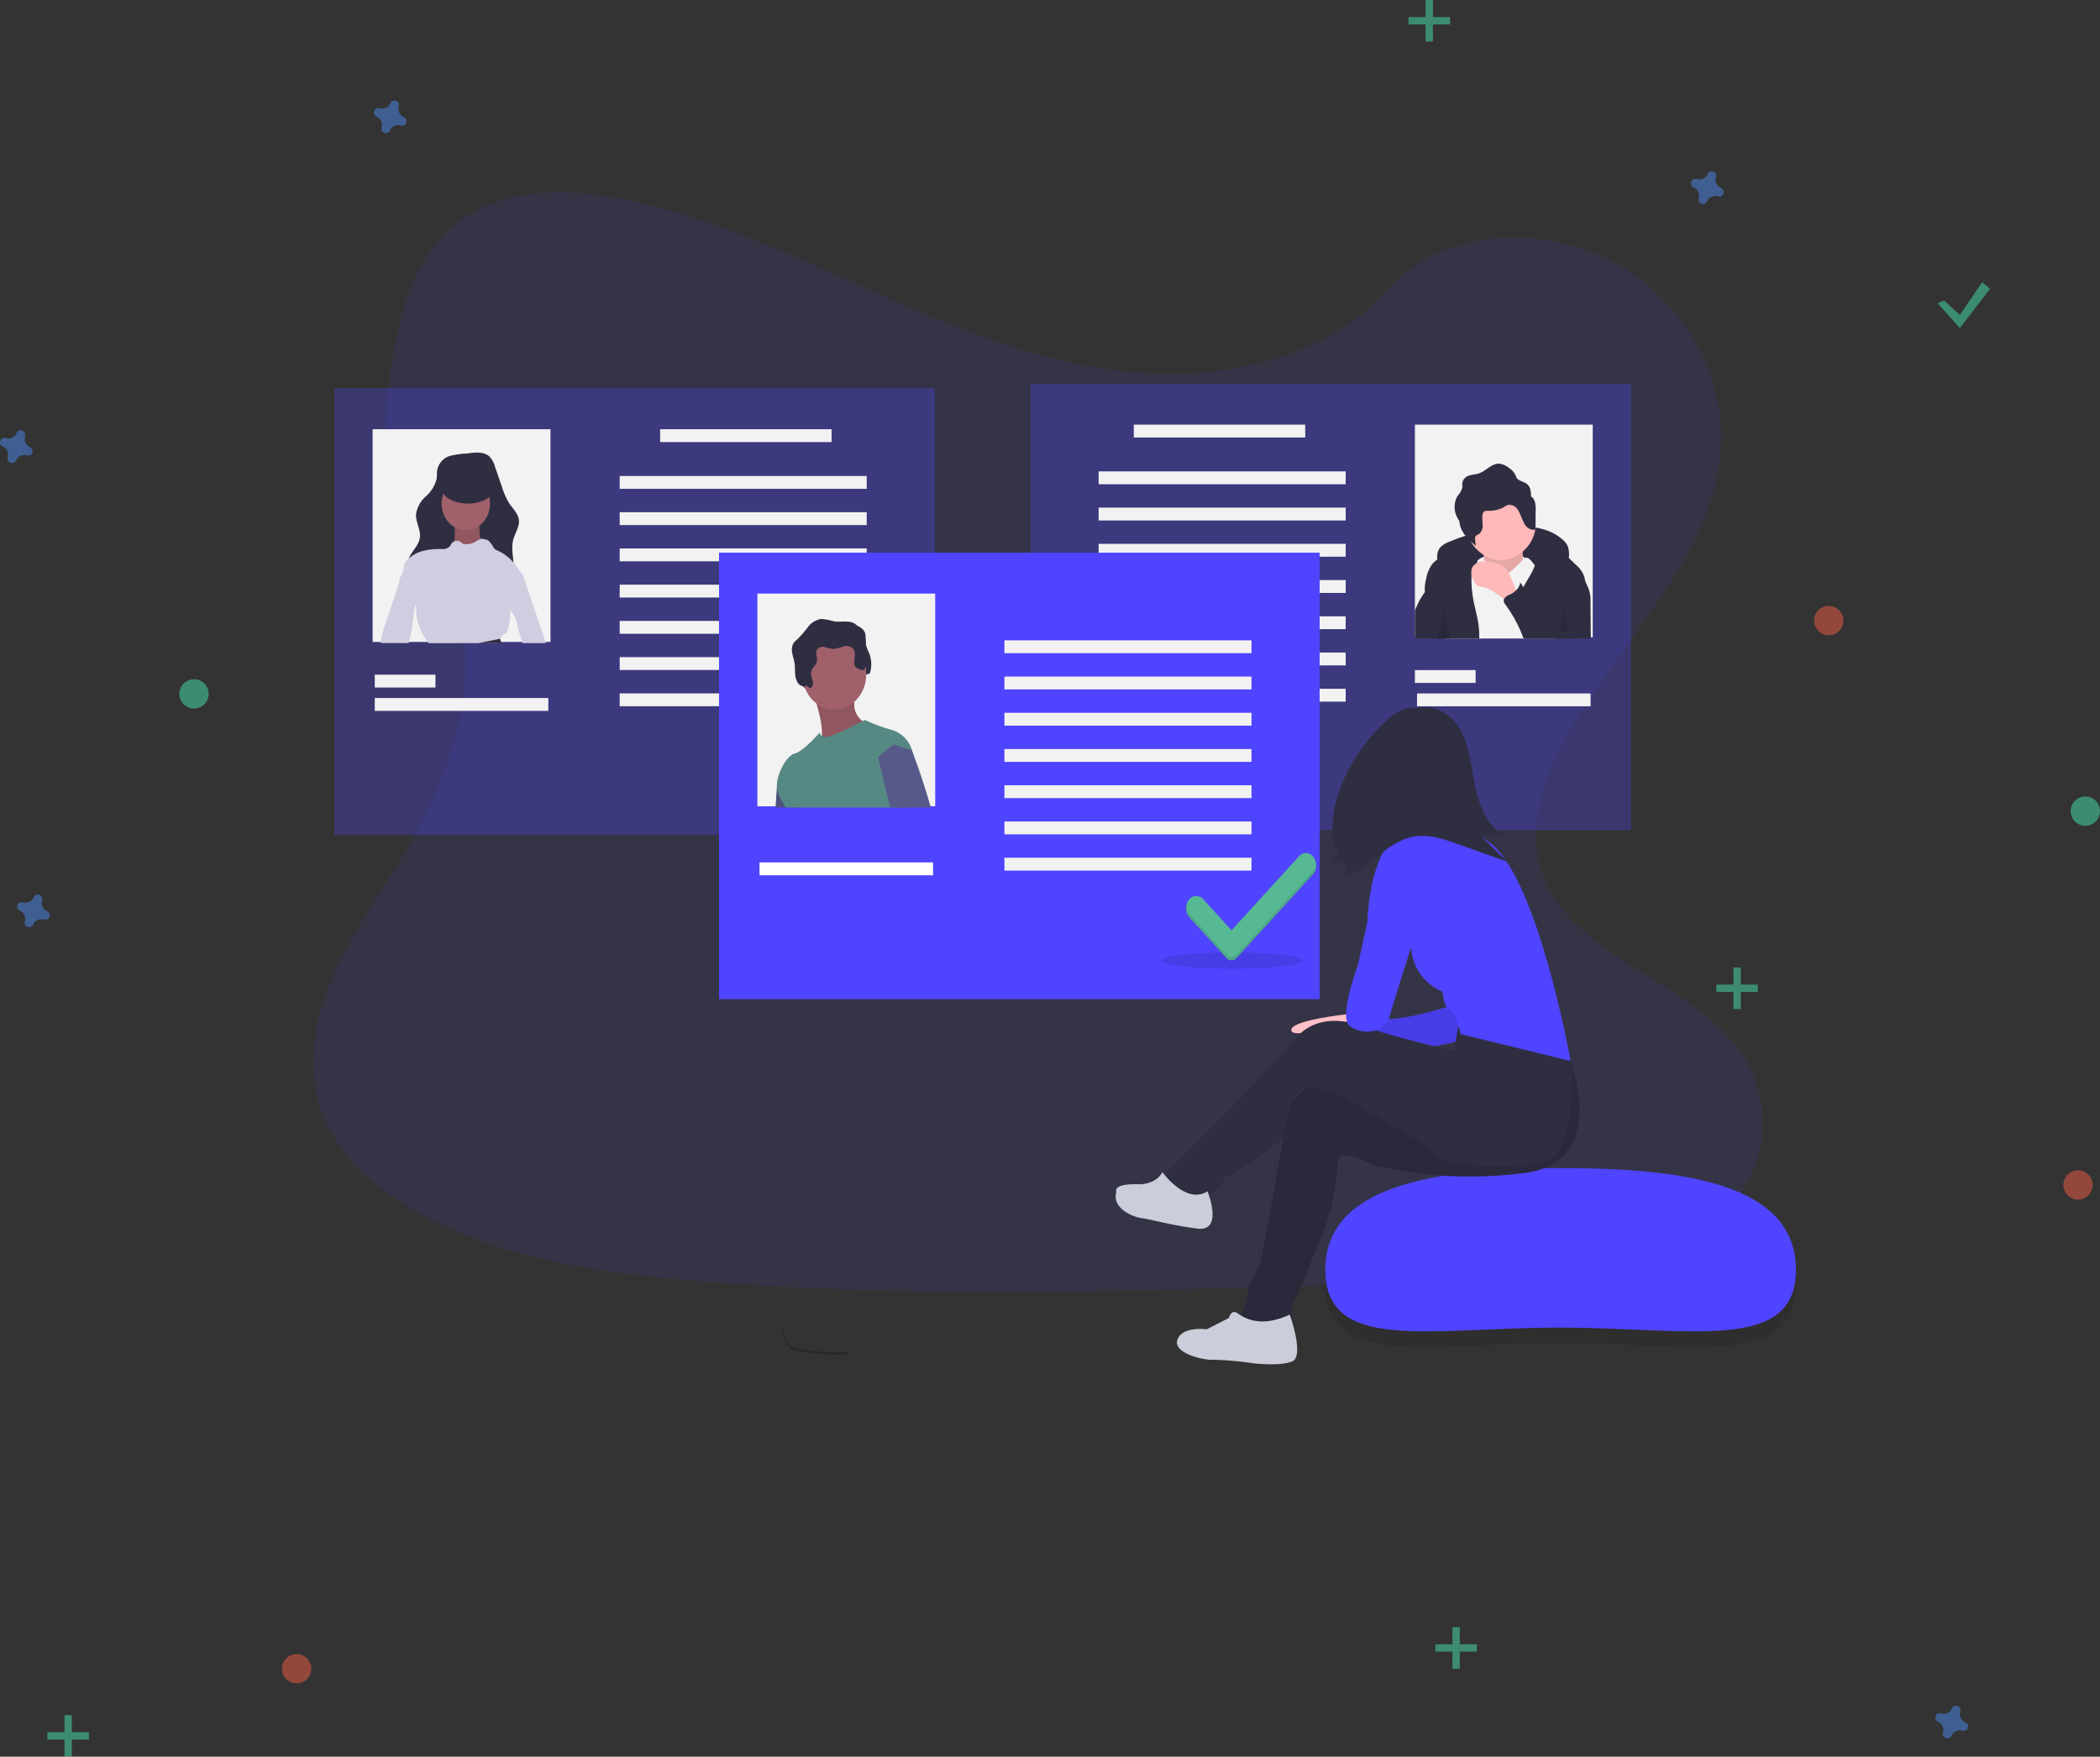 <svg xmlns="http://www.w3.org/2000/svg" width="341.706" height="285.883" viewBox="0 0 341.706 285.883">
  <rect x="0" y="0" width="341.706" height="285.883" fill="#333333" stroke="none"/>
  <g id="five" transform="translate(-16 -42.342)">
    <g id="Group_14" data-name="Group 14" transform="translate(15.996 42.342)">
      <path id="Path_146" data-name="Path 146" d="M328.19,109.966a1.461,1.461,0,0,1-.814-1.766.7.7,0,0,0,.032-.162h0a.733.733,0,0,0-1.316-.486h0a.7.7,0,0,0-.081.144,1.461,1.461,0,0,1-1.766.814.7.7,0,0,0-.162-.032h0a.733.733,0,0,0-.486,1.316h0a.7.7,0,0,0,.144.081,1.461,1.461,0,0,1,.814,1.766.7.7,0,0,0-.032.162h0a.733.733,0,0,0,1.316.486h0a.7.7,0,0,0,.081-.144,1.461,1.461,0,0,1,1.766-.814.7.7,0,0,0,.162.032h0a.733.733,0,0,0,.486-1.316h0A.7.7,0,0,0,328.19,109.966Z" transform="translate(-262.466 -90.898)" fill="#4d8af0" opacity="0.5"/>
      <path id="Path_147" data-name="Path 147" d="M182.19,434.966a1.461,1.461,0,0,1-.814-1.766.7.7,0,0,0,.032-.162h0a.733.733,0,0,0-1.316-.486h0a.7.7,0,0,0-.081.144,1.461,1.461,0,0,1-1.766.814.7.7,0,0,0-.162-.032h0a.733.733,0,0,0-.486,1.316h0a.7.7,0,0,0,.144.081,1.461,1.461,0,0,1,.814,1.766.7.7,0,0,0-.032.162h0a.733.733,0,0,0,1.316.486h0a.7.7,0,0,0,.081-.144,1.461,1.461,0,0,1,1.766-.814.7.7,0,0,0,.162.032h0a.733.733,0,0,0,.486-1.316h0A.705.705,0,0,0,182.19,434.966Z" transform="translate(-174.517 -286.674)" fill="#4d8af0" opacity="0.5"/>
      <circle id="Ellipse_36" data-name="Ellipse 36" cx="2.386" cy="2.386" r="2.386" transform="translate(295.19 98.608)" fill="#f55f44" opacity="0.5"/>
      <circle id="Ellipse_37" data-name="Ellipse 37" cx="2.386" cy="2.386" r="2.386" transform="translate(45.887 269.184)" fill="#f55f44" opacity="0.5"/>
      <circle id="Ellipse_38" data-name="Ellipse 38" cx="2.386" cy="2.386" r="2.386" transform="translate(335.746 190.456)" fill="#f55f44" opacity="0.5"/>
      <path id="Path_148" data-name="Path 148" d="M867.19,138.966a1.461,1.461,0,0,1-.814-1.766.7.7,0,0,0,.032-.162h0a.733.733,0,0,0-1.316-.486h0a.7.7,0,0,0-.081.144,1.461,1.461,0,0,1-1.766.814.7.7,0,0,0-.162-.032h0a.733.733,0,0,0-.486,1.316h0a.7.7,0,0,0,.144.081,1.461,1.461,0,0,1,.814,1.766.7.7,0,0,0-.032.162h0a.733.733,0,0,0,1.316.486h0a.7.7,0,0,0,.081-.144,1.461,1.461,0,0,1,1.766-.814.7.7,0,0,0,.162.032h0a.733.733,0,0,0,.486-1.316h0A.7.7,0,0,0,867.19,138.966Z" transform="translate(-587.153 -108.367)" fill="#4d8af0" opacity="0.5"/>
      <path id="Path_149" data-name="Path 149" d="M967.19,766.966a1.461,1.461,0,0,1-.814-1.766.7.7,0,0,0,.032-.162h0a.733.733,0,0,0-1.316-.486h0a.706.706,0,0,0-.081.144,1.461,1.461,0,0,1-1.766.814.7.7,0,0,0-.162-.032h0a.733.733,0,0,0-.485,1.316h0a.707.707,0,0,0,.144.081,1.461,1.461,0,0,1,.814,1.766.712.712,0,0,0-.032.162h0a.733.733,0,0,0,1.316.486h0a.7.7,0,0,0,.081-.144,1.461,1.461,0,0,1,1.766-.814.7.7,0,0,0,.162.032h0a.733.733,0,0,0,.485-1.316h0a.7.7,0,0,0-.144-.081Z" transform="translate(-647.392 -486.667)" fill="#4d8af0" opacity="0.5"/>
      <path id="Path_150" data-name="Path 150" d="M175.19,244.966a1.461,1.461,0,0,1-.814-1.766.7.7,0,0,0,.032-.162h0a.733.733,0,0,0-1.316-.486h0a.7.7,0,0,0-.081.144,1.461,1.461,0,0,1-1.766.814.7.7,0,0,0-.162-.032h0a.733.733,0,0,0-.486,1.316h0a.7.7,0,0,0,.144.081,1.461,1.461,0,0,1,.814,1.766.7.7,0,0,0-.032.162h0a.733.733,0,0,0,1.316.486h0a.7.7,0,0,0,.081-.144,1.461,1.461,0,0,1,1.766-.814.7.7,0,0,0,.162.032h0a.733.733,0,0,0,.486-1.316h0A.7.7,0,0,0,175.19,244.966Z" transform="translate(-170.3 -172.22)" fill="#4d8af0" opacity="0.5"/>
      <circle id="Ellipse_39" data-name="Ellipse 39" cx="2.386" cy="2.386" r="2.386" transform="translate(29.187 110.536)" fill="#47e6b1" opacity="0.5"/>
      <circle id="Ellipse_40" data-name="Ellipse 40" cx="2.386" cy="2.386" r="2.386" transform="translate(336.939 129.622)" fill="#47e6b1" opacity="0.5"/>
      <g id="Group_9" data-name="Group 9" transform="translate(229.186)" opacity="0.5">
        <rect id="Rectangle_58" data-name="Rectangle 58" width="1.193" height="6.759" transform="translate(2.783)" fill="#47e6b1"/>
        <rect id="Rectangle_59" data-name="Rectangle 59" width="1.193" height="6.759" transform="translate(6.759 2.783) rotate(90)" fill="#47e6b1"/>
      </g>
      <g id="Group_10" data-name="Group 10" transform="translate(233.56 264.81)" opacity="0.5">
        <rect id="Rectangle_60" data-name="Rectangle 60" width="1.193" height="6.759" transform="translate(2.783)" fill="#47e6b1"/>
        <rect id="Rectangle_61" data-name="Rectangle 61" width="1.193" height="6.759" transform="translate(6.759 2.783) rotate(90)" fill="#47e6b1"/>
      </g>
      <g id="Group_11" data-name="Group 11" transform="translate(7.716 279.124)" opacity="0.5">
        <rect id="Rectangle_62" data-name="Rectangle 62" width="1.193" height="6.759" transform="translate(2.783)" fill="#47e6b1"/>
        <rect id="Rectangle_63" data-name="Rectangle 63" width="1.193" height="6.759" transform="translate(6.759 2.783) rotate(90)" fill="#47e6b1"/>
      </g>
      <g id="Group_12" data-name="Group 12" transform="translate(279.285 157.454)" opacity="0.5">
        <rect id="Rectangle_64" data-name="Rectangle 64" width="1.193" height="6.759" transform="translate(2.783)" fill="#47e6b1"/>
        <rect id="Rectangle_65" data-name="Rectangle 65" width="1.193" height="6.759" transform="translate(6.759 2.783) rotate(90)" fill="#47e6b1"/>
      </g>
      <path id="Path_151" data-name="Path 151" d="M793.989,118.489l2.562,2.348,3.629-5.338,1.281,1.068-4.911,6.405-3.629-4.056Z" transform="translate(-477.643 -69.576)" fill="#47e6b1" opacity="0.5"/>
    </g>
    <g id="saw" transform="translate(2.23 11)">
      <path id="Path_470" data-name="Path 470" d="M314.51,78.131c-15.118-.6-29.517-6.129-43.265-12.183S243.877,53.186,229.119,50c-9.489-2.064-20.343-2.355-27.99,3.413-7.354,5.536-9.735,15.118-11.013,24.012-.963,6.69-1.53,13.731,1.095,19.993,1.831,4.344,5.08,8.006,7.327,12.17,7.817,14.491,2.291,32.362-6.18,46.515-3.974,6.637-8.583,12.968-11.651,20.037s-4.483,15.162-1.8,22.37c2.66,7.137,9,12.512,15.86,16.285,13.942,7.668,30.379,9.862,46.393,11.1,9.469.735,18.951,1.188,28.705,1.442,25.791.671,51.906-.207,77.97-1.075,13.162-.441,26.378-.887,39.323-3.193,7.19-1.282,14.612-3.317,19.829-8.226a20.582,20.582,0,0,0,3.832-24.6c-7.447-13.107-28.036-16.362-33.242-30.429-2.863-7.742.079-16.366,4.242-23.546,8.93-15.407,23.9-28.921,24.692-46.527.547-12.1-6.656-24.2-17.79-29.926-11.665-6-27.839-5.241-36.444,4.686C343.43,74.724,327.858,78.656,314.51,78.131Z" transform="translate(-112.718 14.012)" fill="#4f44ff" opacity="0.1"/>
      <g id="Group_55" data-name="Group 55" transform="translate(68.166 93.79)">
        <rect id="Rectangle_123" data-name="Rectangle 123" width="97.726" height="72.66" transform="translate(211.008 72.66) rotate(180)" fill="#4f44ff" opacity="0.3"/>
        <rect id="Rectangle_124" data-name="Rectangle 124" width="28.936" height="34.618" transform="translate(175.834 6.658)" fill="#f2f2f2"/>
        <rect id="Rectangle_125" data-name="Rectangle 125" width="27.897" height="2.092" transform="translate(157.987 8.75) rotate(180)" fill="#f2f2f2"/>
        <rect id="Rectangle_126" data-name="Rectangle 126" width="9.877" height="2.092" transform="translate(185.71 48.694) rotate(180)" fill="#f2f2f2"/>
        <rect id="Rectangle_127" data-name="Rectangle 127" width="28.243" height="2.092" transform="translate(204.424 52.498) rotate(180)" fill="#f2f2f2"/>
        <rect id="Rectangle_128" data-name="Rectangle 128" width="40.199" height="2.092" transform="translate(164.571 16.358) rotate(180)" fill="#f2f2f2"/>
        <rect id="Rectangle_129" data-name="Rectangle 129" width="40.199" height="2.092" transform="translate(164.571 22.255) rotate(180)" fill="#f2f2f2"/>
        <rect id="Rectangle_130" data-name="Rectangle 130" width="40.199" height="2.092" transform="translate(164.571 28.151) rotate(180)" fill="#f2f2f2"/>
        <rect id="Rectangle_131" data-name="Rectangle 131" width="40.199" height="2.092" transform="translate(164.571 34.048) rotate(180)" fill="#f2f2f2"/>
        <rect id="Rectangle_132" data-name="Rectangle 132" width="40.199" height="2.092" transform="translate(164.571 39.944) rotate(180)" fill="#f2f2f2"/>
        <rect id="Rectangle_133" data-name="Rectangle 133" width="40.199" height="2.092" transform="translate(164.571 45.841) rotate(180)" fill="#f2f2f2"/>
        <rect id="Rectangle_134" data-name="Rectangle 134" width="40.199" height="2.092" transform="translate(164.571 51.737) rotate(180)" fill="#f2f2f2"/>
        <path id="Path_487" data-name="Path 487" d="M841.791,220.468a4.956,4.956,0,0,1,1.4-.771,33.031,33.031,0,0,1,9.872-2.359c2.935-.229,6.117.043,8.41,2.068a3.11,3.11,0,0,1,.853,1.091,4.368,4.368,0,0,1,.108,2.224,2.714,2.714,0,0,1-.2.837,1.652,1.652,0,0,1-1.728.793c-.66-.077-1.279-.384-1.93-.526a7.884,7.884,0,0,0-1.219-.136l-4.082-.243a27.112,27.112,0,0,0-7.6.263,7.129,7.129,0,0,0-2.2.831c-.569.35-.951.853-1.479.206C841.079,223.609,840.566,221.519,841.791,220.468Z" transform="translate(-661.612 -194.043)" fill="#2f2e41"/>
        <path id="Path_488" data-name="Path 488" d="M867.742,234.466s5.49-2.7,7.572.416-1.136,1.87-1.136,1.87l-3.6,1.247-3.976-.831Z" transform="translate(-681.238 -206.06)" fill="#f2f2f2"/>
        <path id="Path_489" data-name="Path 489" d="M872.741,224.394s.757,3.948.189,4.988,3.218,2.494,3.218,2.494l3.6-1.663s-.947-6.442,0-7.689Z" transform="translate(-685.953 -197.962)" fill="#ffb9b9"/>
        <path id="Path_490" data-name="Path 490" d="M872.741,224.394s.757,3.948.189,4.988,3.218,2.494,3.218,2.494l3.6-1.663s-.947-6.442,0-7.689Z" transform="translate(-685.953 -197.962)" opacity="0.1"/>
        <path id="Path_491" data-name="Path 491" d="M872.649,196.041a5.981,5.981,0,0,1-5.679,6.234,5.065,5.065,0,0,1-1.009-.1,6.18,6.18,0,0,1-4.63-6.876,5.856,5.856,0,0,1,5.977-5.482A6.018,6.018,0,0,1,872.649,196.041Z" transform="translate(-677.152 -173.557)" fill="#ffb9b9"/>
        <path id="Path_492" data-name="Path 492" d="M865.039,250.412H846.927l.411-1.957,1.778-8.5,2.055-1.524,0,0,.965-.717.48-.356s.284.143.612.337c.1.059.192.12.289.185,0,0,0,0,0,0a3.413,3.413,0,0,1,.447.34c.026.027.048.049.071.074.36.4,1.412,2.5,3.152,1.421a2.64,2.64,0,0,0,.255-.175,12.864,12.864,0,0,0,1.294-1.128c.366-.367.6-.651.8-.846a1.273,1.273,0,0,1,.295-.24.52.52,0,0,1,.265-.07c.568,0,1.326,1.246,1.326,1.246l.023.072,0,.006,2.389,7.875Z" transform="translate(-666.113 -208.946)" fill="#f2f2f2"/>
        <path id="Path_493" data-name="Path 493" d="M835.711,246.575H841.2a16.065,16.065,0,0,0-.1-2.085c-.168-1.39-.58-2.729-.84-4.1a18.888,18.888,0,0,1-.331-3.66c0-.169.005-.34.019-.512a2.512,2.512,0,0,1,.3-1.111c.13-.219.308-.405.447-.614a1.431,1.431,0,0,0,.126-.219v0q.026-.057.047-.116a1.019,1.019,0,0,0,.052-.283,1.721,1.721,0,0,0-1.047-1.491,3.585,3.585,0,0,0-2.452-.108,11.107,11.107,0,0,0-2.3,1.035c-.248.133-.494.27-.731.422a3.686,3.686,0,0,0-.774.647,5.632,5.632,0,0,0-1.055,2.5,5.773,5.773,0,0,0-.2,2.13c0,.023.007.048.01.07.206,1.185,1.086,2.075,1.556,3.167a7.572,7.572,0,0,1,.291,4.124c-.01.07-.023.141-.035.211h1.53Z" transform="translate(-654.897 -205.109)" fill="#2f2e41"/>
        <path id="Path_494" data-name="Path 494" d="M908.521,234.743a51.087,51.087,0,0,0-1.5,7.61H899.2q-.307-.919-.612-1.839-.243-.695-.417-1.415a7.406,7.406,0,0,1-.175-1.7c0-.137.005-.276.016-.413a.006.006,0,0,0,0-.008,7.368,7.368,0,0,1,.452-2.106,8.2,8.2,0,0,1,.4-.888c.364-.723.8-1.4,1.2-2.111a10.072,10.072,0,0,0,.636-1.354.007.007,0,0,1,0-.006,5.27,5.27,0,0,0,.359-1.893c-.012-.839-1.3-2.3.1-2.161a9.186,9.186,0,0,1,5.068,2.783c.4.369.792.751,1.175,1.128a4.33,4.33,0,0,1,1.4,2.079,2.423,2.423,0,0,1,.05.415A6.19,6.19,0,0,1,908.521,234.743Z" transform="translate(-705.363 -200.888)" fill="#2f2e41"/>
        <path id="Path_495" data-name="Path 495" d="M871.432,242.321a4.737,4.737,0,0,0-.888-1.572,3.2,3.2,0,0,0-1.357-.755,6.81,6.81,0,0,0-1.991-.313,2.1,2.1,0,0,0-2.072,1.027,2.632,2.632,0,0,0,.212,2.014,1.972,1.972,0,0,0,.561.832,2.9,2.9,0,0,0,1.2.334,5.327,5.327,0,0,1,1.778.884l1.4.932,2.412,1.6c-.064-.042-.041-1.858-.115-2.155A22,22,0,0,0,871.432,242.321Z" transform="translate(-680.002 -210.759)" fill="#ffb9b9"/>
        <path id="Path_496" data-name="Path 496" d="M866.395,183.269a1.572,1.572,0,0,0-.625-.9,3.968,3.968,0,0,0-.132-1.182c-.344-1.116-1.159-1.052-1.927-1.546-.333-.214-.313-.4-.487-.755a2.7,2.7,0,0,0-.984-1.1,3.382,3.382,0,0,0-1.6-.744c-1.226-.092-2.166,1.174-3.338,1.581-.517.179-1.072.186-1.591.356a1.533,1.533,0,0,0-1.115,1.162c-.036.272.027.55-.009.822a3.556,3.556,0,0,1-.792,1.362,3.639,3.639,0,0,0-.055,3.438,4.921,4.921,0,0,0,.368.633,4.177,4.177,0,0,0,.389,1.445,6.918,6.918,0,0,0,2.308,2.53,6.529,6.529,0,0,1-.136-1.079.81.81,0,0,1,.042-.357c.1-.235.372-.3.578-.426a1.665,1.665,0,0,0,.606-1.394c.012-.539-.092-1.078-.04-1.614a.919.919,0,0,1,.275-.649.883.883,0,0,1,.518-.136,5.4,5.4,0,0,0,2.559-.511,3.677,3.677,0,0,1,.8-.442,1.652,1.652,0,0,1,1.7.934c.378.617.566,1.352.915,1.989a1.833,1.833,0,0,0,1.624,1.131.26.26,0,0,0,.2-.1.358.358,0,0,0,.037-.188l.038-2.827A4.673,4.673,0,0,0,866.395,183.269Z" transform="translate(-671.041 -164.034)" fill="#2f2e41"/>
        <path id="Path_497" data-name="Path 497" d="M829.953,256.168q.185,1.669.224,3.35h-4.765v-4.4c.024-.107.05-.211.081-.316a11.591,11.591,0,0,1,1.466-2.73l.08-.131a7.369,7.369,0,0,0,.593-1.174,6.9,6.9,0,0,1,.334-1.261c.565-.36,1.024,1.177,1.1,1.52.277,1.219.518,2.45.7,3.692Q829.874,255.444,829.953,256.168Z" transform="translate(-649.577 -218.051)" fill="#2f2e41"/>
        <path id="Path_498" data-name="Path 498" d="M902.022,256.078H891.083c-.094-.242-.185-.483-.282-.723a21.606,21.606,0,0,0-2.623-4.723,1.3,1.3,0,0,1-.324-.706.644.644,0,0,1,.071-.318,1.891,1.891,0,0,1,.963-.7,3.294,3.294,0,0,0,1-.692,2.379,2.379,0,0,0,.579-.938,2.231,2.231,0,0,0,.073-.323l.152.219c.123.179.248.356.374.533a15.37,15.37,0,0,0,4.221,4.409,6.778,6.778,0,0,0,1.379.645.332.332,0,0,0,.291,0,.4.4,0,0,0,.126-.255c.149-.685.2-1.39.31-2.085a12.664,12.664,0,0,1,1.142-3.61c.31-.633,1.319-2.948,1.958-1.489q.275.631.555,1.265c.116.268.234.534.352.8a5.4,5.4,0,0,1,.57,2.8Q902,253.134,902.022,256.078Z" transform="translate(-697.567 -214.612)" fill="#2f2e41"/>
        <path id="Path_499" data-name="Path 499" d="M842.238,275.027h.948l-.537-1.957-.775-2.821a10.1,10.1,0,0,1-.074,1.428,10.225,10.225,0,0,1-.755,2.823c-.074.173-.154.348-.218.527h1.412Z" transform="translate(-661.424 -233.561)" opacity="0.1"/>
        <path id="Path_500" data-name="Path 500" d="M927.451,265.38a2.218,2.218,0,0,0,.091,1.235,13.587,13.587,0,0,1,.413,3.61.14.14,0,0,1-.031.12.113.113,0,0,1-.109.037,1.41,1.41,0,0,1-1.234-.321Z" transform="translate(-727.331 -229.929)" opacity="0.1"/>
        <rect id="Rectangle_135" data-name="Rectangle 135" width="97.726" height="72.66" transform="translate(0 0.748)" fill="#4f44ff" opacity="0.3"/>
        <rect id="Rectangle_136" data-name="Rectangle 136" width="28.936" height="34.618" transform="translate(6.238 7.405)" fill="#f2f2f2"/>
        <rect id="Rectangle_137" data-name="Rectangle 137" width="27.897" height="2.092" transform="translate(53.021 7.405)" fill="#f2f2f2"/>
        <rect id="Rectangle_138" data-name="Rectangle 138" width="9.877" height="2.092" transform="translate(6.584 47.349)" fill="#f2f2f2"/>
        <rect id="Rectangle_139" data-name="Rectangle 139" width="28.243" height="2.092" transform="translate(6.584 51.153)" fill="#f2f2f2"/>
        <rect id="Rectangle_140" data-name="Rectangle 140" width="40.199" height="2.092" transform="translate(46.437 15.014)" fill="#f2f2f2"/>
        <rect id="Rectangle_141" data-name="Rectangle 141" width="40.199" height="2.092" transform="translate(46.437 20.91)" fill="#f2f2f2"/>
        <rect id="Rectangle_142" data-name="Rectangle 142" width="40.199" height="2.092" transform="translate(46.437 26.807)" fill="#f2f2f2"/>
        <rect id="Rectangle_143" data-name="Rectangle 143" width="40.199" height="2.092" transform="translate(46.437 32.703)" fill="#f2f2f2"/>
        <rect id="Rectangle_144" data-name="Rectangle 144" width="40.199" height="2.092" transform="translate(46.437 38.6)" fill="#f2f2f2"/>
        <rect id="Rectangle_145" data-name="Rectangle 145" width="40.199" height="2.092" transform="translate(46.437 44.496)" fill="#f2f2f2"/>
        <rect id="Rectangle_146" data-name="Rectangle 146" width="40.199" height="2.092" transform="translate(46.437 50.393)" fill="#f2f2f2"/>
        <path id="Path_501" data-name="Path 501" d="M192.171,256.714H188.41q-.434-1.281-.771-2.594a5.4,5.4,0,0,0-1.227-2.745,5.1,5.1,0,0,1-.529-.787,4.017,4.017,0,0,1-.333-2.243,6.335,6.335,0,0,1,.1-.635c.165-.812.44-1.592.671-2.383a.847.847,0,0,1,.672-.611,1.224,1.224,0,0,1,.735.093.888.888,0,0,1,.147.084,2.527,2.527,0,0,1,.8,1.335q1.177,3.469,2.353,6.939.229.673.457,1.35c.225.662.449,1.324.639,2C192.137,256.583,192.154,256.647,192.171,256.714Z" transform="translate(-157.784 -214.5)" fill="#d0cde1"/>
        <path id="Path_502" data-name="Path 502" d="M124,170.532a3.046,3.046,0,0,0-1.974,2.221c-.089.493-.034,1.005-.109,1.5a5.65,5.65,0,0,1-1.753,2.843,4.873,4.873,0,0,0-1.6,2.926c-.061,1.274.781,2.468.635,3.733-.169,1.47-1.584,2.423-1.934,3.855a4.005,4.005,0,0,0,.523,2.83,7.471,7.471,0,0,0,4.064,3.286,15.52,15.52,0,0,0,5.09.728c2.092.024,4.363-.173,5.935-1.689a5.409,5.409,0,0,0,1.578-3.4c.149-1.755-.518-3.569-.058-5.258.29-1.063,1.016-2.034.908-3.137-.106-1.079-.964-1.843-1.553-2.715a11.515,11.515,0,0,1-1.21-2.722l-1.119-3.241a3.843,3.843,0,0,0-.951-1.725c-.917-.783-2.392-.629-3.465-.468A14.839,14.839,0,0,0,124,170.532Z" transform="translate(-105.268 -158.761)" fill="#2f2e41"/>
        <path id="Path_503" data-name="Path 503" d="M149.49,212.132s.109,3.606-.219,3.966,1.314,2.764,1.314,2.764l2.956-.12,1.533-1.322-1.314-1.923s-.547-3.125-.109-3.846S149.49,212.132,149.49,212.132Z" transform="translate(-129.897 -189.68)" fill="#a0616a"/>
        <path id="Path_504" data-name="Path 504" d="M149.49,212.132s.109,3.606-.219,3.966,1.314,2.764,1.314,2.764l2.956-.12,1.533-1.322-1.314-1.923s-.547-3.125-.109-3.846S149.49,212.132,149.49,212.132Z" transform="translate(-129.897 -189.68)" opacity="0.1"/>
        <ellipse id="Ellipse_141" data-name="Ellipse 141" cx="3.941" cy="4.327" rx="3.941" ry="4.327" transform="translate(17.458 15.181)" fill="#a0616a"/>
        <path id="Path_505" data-name="Path 505" d="M123.673,242.128h3.2c.12-.238.232-.485.362-.709v0a1.877,1.877,0,0,1,.582-.67,2.262,2.262,0,0,0,.431-.283,1.263,1.263,0,0,0,.263-.54,9.117,9.117,0,0,0,.36-2.332c.005-.266,0-.536.014-.8a3.689,3.689,0,0,1,.073-.618,5.12,5.12,0,0,1,.473-1.175q.65-1.3,1.3-2.6a1.98,1.98,0,0,0,.088-.761,2.006,2.006,0,0,0-.281-.976c-.061-.12-.126-.24-.2-.356a7.843,7.843,0,0,0-.929-1.3,7.521,7.521,0,0,0-2.644-1.965,1.481,1.481,0,0,1-.355-.19,1.593,1.593,0,0,1-.326-.428c-.347-.573-.769-1.217-1.395-1.181a.789.789,0,0,0-.662-.049.851.851,0,0,0-.1.034,5.982,5.982,0,0,0-.695.4,2.979,2.979,0,0,1-1.871.373.589.589,0,0,1-.218-.061,1.144,1.144,0,0,1-.2-.179,1.074,1.074,0,0,0-1.149-.2,1.05,1.05,0,0,0-.457.354c-.114.158-.194.348-.321.5a1.667,1.667,0,0,1-1.346.4,11.37,11.37,0,0,0-2.958.3,5.431,5.431,0,0,0-2.329,1.236l0,0c-.094.088-.18.177-.267.272a2.184,2.184,0,0,0-.461.723c-.132.373-.114.793-.234,1.172-.132.424-.425.77-.542,1.2a5.2,5.2,0,0,1-.227.974l.019.017c.631.609,1.17,1.408,1.8,2.01a3.893,3.893,0,0,1,.915,1.122,1.96,1.96,0,0,1,.113.3,5.123,5.123,0,0,1,.094,1.107,9.386,9.386,0,0,0,1.941,4.807c.019.029.038.057.059.084Z" transform="translate(-100.253 -199.914)" fill="#d0cde1"/>
        <path id="Path_506" data-name="Path 506" d="M104.02,255.73q-.224,1.7-.451,3.4a16.138,16.138,0,0,1-.308,1.8c-.09.367-.206.727-.288,1.094H98.461a5.2,5.2,0,0,1,.043-.614,10.926,10.926,0,0,1,.563-2.132q.788-2.334,1.573-4.672c.224-.664.416-1.358.662-2.016.043-.122.09-.243.14-.361.262-.632.988-.373,1.525-.278a1.351,1.351,0,0,1,.426.133,1.151,1.151,0,0,1,.4.415,4.478,4.478,0,0,1,.267,2.91Z" transform="translate(-90.881 -219.818)" fill="#d0cde1"/>
        <path id="Path_507" data-name="Path 507" d="M170.451,289.2c.007.027.081.31.2.709h-3.762c1.864-.352,3.557-.711,3.557-.711Z" transform="translate(-143.475 -247.696)" fill="#2f2e41"/>
        <ellipse id="Ellipse_142" data-name="Ellipse 142" cx="4.27" cy="2.524" rx="4.27" ry="2.524" transform="translate(17.458 14.46)" fill="#2f2e41"/>
        <rect id="Rectangle_147" data-name="Rectangle 147" width="97.726" height="72.66" transform="translate(62.605 27.497)" fill="#4f44ff"/>
        <ellipse id="Ellipse_143" data-name="Ellipse 143" cx="11.436" cy="1.331" rx="11.436" ry="1.331" transform="translate(134.686 92.548)" opacity="0.1"/>
        <rect id="Rectangle_148" data-name="Rectangle 148" width="28.936" height="34.618" transform="translate(68.843 34.154)" fill="#f2f2f2"/>
        <path id="Path_508" data-name="Path 508" d="M394.1,289.95a.411.411,0,0,0,.5-.226c.4-.692-.337-1.585-.177-2.386.128-.642.792-1.022.928-1.662.132-.622-.275-1.322,0-1.885a1.091,1.091,0,0,1,1.2-.479,13.494,13.494,0,0,0,1.332.325,6.03,6.03,0,0,0,1.776-.4,1.494,1.494,0,0,1,1.663.457c.447.7-.006,1.676.149,2.514.124.666.631,1.217.642,1.9,0,.241-.574.047-.544.286s-.243.029-.024,0a.465.465,0,0,0,.329-.429c.026-.2.367-.265.363-.467-.009-.471.767-.154.895-.6a4.979,4.979,0,0,0-.17-3.184,6.727,6.727,0,0,1-.5-1.295,16.056,16.056,0,0,0-.123-1.9,2.106,2.106,0,0,0-1.871-1.311c-.779-.084-1.57.066-2.344-.058a9.391,9.391,0,0,0-2.065-.393,3.365,3.365,0,0,0-2.152,1.318,19.2,19.2,0,0,1-1.736,2,3.515,3.515,0,0,0-.557.526,2.219,2.219,0,0,0-.277,1.665c.094.573.3,1.12.383,1.7.081.54.056,1.092.091,1.638a3.081,3.081,0,0,0,.438,1.546,1.3,1.3,0,0,0,1.034.593c.14,0,.258-.135.4-.1C393.87,289.687,393.947,289.871,394.1,289.95Z" transform="translate(-315.944 -239.902)" fill="#2f2e41"/>
        <path id="Path_509" data-name="Path 509" d="M375.913,380.563c.126-1.9.222-3.327.222-3.327l.818-2.366,2.625,5.693Z" transform="translate(-304.116 -311.601)" fill="#575a89"/>
        <path id="Path_510" data-name="Path 510" d="M375.913,380.563c.126-1.9.222-3.327.222-3.327l.818-2.366,2.625,5.693Z" transform="translate(-304.116 -311.601)" opacity="0.1"/>
        <path id="Path_511" data-name="Path 511" d="M402.2,318.71s2.448,6.84,1.038,8.142,7.862-2.2,7.862-2.2l-.223-.9s-3.041-1.3-1.558-5.048S402.2,318.71,402.2,318.71Z" transform="translate(-324.316 -268.468)" fill="#a0616a"/>
        <path id="Path_512" data-name="Path 512" d="M402.2,318.71s2.448,6.84,1.038,8.142,7.862-2.2,7.862-2.2l-.223-.9s-3.041-1.3-1.558-5.048S402.2,318.71,402.2,318.71Z" transform="translate(-324.316 -268.468)" opacity="0.1"/>
        <ellipse id="Ellipse_144" data-name="Ellipse 144" cx="5.192" cy="5.7" rx="5.192" ry="5.7" transform="translate(76.175 41.611)" fill="#a0616a"/>
        <path id="Path_513" data-name="Path 513" d="M398.812,346.106l-.057,1.244c-.074,1.611-.208,4.63-.341,8.112H378.286a11.3,11.3,0,0,1-1.28-2.516,2.946,2.946,0,0,1-.151-.81c-.111-2.159,1.651-5.172,2.9-5.459,1.409-.327,4.079-3.42,4.079-3.42a.7.7,0,0,0,.34.563v0a1.279,1.279,0,0,0,.7.167c.87,0,4.7-1.938,5.924-2.572.241-.124.381-.2.381-.2a27.079,27.079,0,0,0,4.377,1.63,4.845,4.845,0,0,1,3.263,3.256Z" transform="translate(-304.836 -286.5)" fill="#578984"/>
        <path id="Path_514" data-name="Path 514" d="M390.258,287.707a.411.411,0,0,0,.5-.226c.4-.692-.337-1.585-.177-2.386.128-.642.792-1.023.928-1.662.132-.622-.275-1.322,0-1.885a1.091,1.091,0,0,1,1.2-.479,13.478,13.478,0,0,0,1.332.325,6.029,6.029,0,0,0,1.776-.4,1.494,1.494,0,0,1,1.663.457c.448.7-.006,1.676.149,2.514.124.666,1.533,1.133,1.661.683a4.979,4.979,0,0,0-.17-3.184,6.732,6.732,0,0,1-.5-1.295,16.03,16.03,0,0,0-.123-1.9,2.106,2.106,0,0,0-1.871-1.311c-.779-.084-1.57.066-2.344-.058a9.394,9.394,0,0,0-2.065-.393,3.365,3.365,0,0,0-2.152,1.318,19.2,19.2,0,0,1-1.736,2,3.517,3.517,0,0,0-.557.526,2.219,2.219,0,0,0-.277,1.665c.094.573.3,1.12.383,1.7.081.54.056,1.092.091,1.638a3.081,3.081,0,0,0,.438,1.546,1.3,1.3,0,0,0,1.034.593c.14,0,.258-.135.4-.1C390.024,287.444,390.1,287.628,390.258,287.707Z" transform="translate(-312.988 -238.229)" fill="#2f2e41"/>
        <path id="Path_515" data-name="Path 515" d="M460.641,369.808h-5.874c-.447-3.6-.816-7.361-.816-7.361l1.187-.571,2.412-1.425s.177.46.461,1.244C458.617,363.371,459.717,366.525,460.641,369.808Z" transform="translate(-364.092 -300.846)" opacity="0.1"/>
        <path id="Path_516" data-name="Path 516" d="M456.6,367.178h-6.629c-.982-3.937-1.951-8.217-1.951-8.217l2.523-2.035,2.966.9S455.247,362.358,456.6,367.178Z" transform="translate(-359.535 -298.216)" fill="#575a89"/>
        <rect id="Rectangle_149" data-name="Rectangle 149" width="27.897" height="2.092" transform="translate(115.626 34.154)" fill="#4f44ff"/>
        <rect id="Rectangle_150" data-name="Rectangle 150" width="9.877" height="2.092" transform="translate(69.189 74.098)" fill="#4f44ff"/>
        <path id="Path_540" data-name="Path 540" d="M0,0H28.243V2.092H0Z" transform="translate(69.189 77.902)" fill="#fff"/>
        <rect id="Rectangle_152" data-name="Rectangle 152" width="40.199" height="2.092" transform="translate(109.042 41.762)" fill="#f2f2f2"/>
        <rect id="Rectangle_153" data-name="Rectangle 153" width="40.199" height="2.092" transform="translate(109.042 47.659)" fill="#f2f2f2"/>
        <rect id="Rectangle_154" data-name="Rectangle 154" width="40.199" height="2.092" transform="translate(109.042 53.555)" fill="#f2f2f2"/>
        <rect id="Rectangle_155" data-name="Rectangle 155" width="40.199" height="2.092" transform="translate(109.042 59.452)" fill="#f2f2f2"/>
        <rect id="Rectangle_156" data-name="Rectangle 156" width="40.199" height="2.092" transform="translate(109.042 65.348)" fill="#f2f2f2"/>
        <rect id="Rectangle_157" data-name="Rectangle 157" width="40.199" height="2.092" transform="translate(109.042 71.245)" fill="#f2f2f2"/>
        <rect id="Rectangle_158" data-name="Rectangle 158" width="40.199" height="2.092" transform="translate(109.042 77.141)" fill="#f2f2f2"/>
        <path id="Path_517" data-name="Path 517" d="M682.914,428.865l-10.989,12.063-4.619-5.07a1.482,1.482,0,0,0-2.233,0l-.166-.272a2.246,2.246,0,0,0,.166,2.724l5.993,6.578a1.13,1.13,0,0,0,1.7,0l12.376-13.572a2.068,2.068,0,0,0,.224-2.594h0A1.746,1.746,0,0,0,682.914,428.865Z" transform="translate(-525.925 -351.441)" fill="#57b894"/>
        <path id="Path_518" data-name="Path 518" d="M682.914,428.865l-10.989,12.063-4.619-5.07a1.482,1.482,0,0,0-2.233,0l-.166-.272a2.246,2.246,0,0,0,.166,2.724l5.993,6.578a1.13,1.13,0,0,0,1.7,0l12.376-13.572a2.068,2.068,0,0,0,.224-2.594h0A1.746,1.746,0,0,0,682.914,428.865Z" transform="translate(-525.925 -351.441)" opacity="0.1"/>
        <path id="Path_519" data-name="Path 519" d="M683.217,426.986l-10.989,12.063-4.619-5.07a1.482,1.482,0,0,0-2.233,0h0a1.855,1.855,0,0,0,0,2.451l5.993,6.578a1.13,1.13,0,0,0,1.7,0l12.376-13.572a1.855,1.855,0,0,0,0-2.451h0a1.481,1.481,0,0,0-2.232,0Z" transform="translate(-526.227 -350.097)" fill="#57b894"/>
        <path id="Path_520" data-name="Path 520" d="M839.011,654.854c0,13.6-17.271,9.394-38.417,9.394s-38.16,4.207-38.16-9.394,17.268-16.56,38.414-16.56S839.011,641.253,839.011,654.854Z" transform="translate(-601.176 -508.096)" opacity="0.1"/>
        <path id="Path_521" data-name="Path 521" d="M839.011,644.854c0,13.6-17.271,9.394-38.417,9.394s-38.16,4.207-38.16-9.394,17.268-16.56,38.414-16.56S839.011,631.253,839.011,644.854Z" transform="translate(-601.176 -500.637)" fill="#4f44ff"/>
        <path id="Path_522" data-name="Path 522" d="M748.412,525.762l-.782,1s-9.515.981-9.129,2.676,11.456-2.261,11.456-2.261Z" transform="translate(-582.774 -424.155)" fill="#ffc1c7"/>
        <path id="Path_523" data-name="Path 523" d="M803.741,522.425s-10.169,3.956-15.7,2.261l2.575,5.652s13.13-.424,15.447-2.967S803.741,522.425,803.741,522.425Z" transform="translate(-620.853 -421.666)" fill="#4f44ff"/>
        <path id="Path_524" data-name="Path 524" d="M803.741,522.425s-10.169,3.956-15.7,2.261l2.575,5.652s13.13-.424,15.447-2.967S803.741,522.425,803.741,522.425Z" transform="translate(-620.853 -421.666)" opacity="0.1"/>
        <ellipse id="Ellipse_145" data-name="Ellipse 145" cx="6.822" cy="7.489" rx="6.822" ry="7.489" transform="translate(169.179 55.471)" fill="#ffc1c7"/>
        <path id="Path_525" data-name="Path 525" d="M816.263,391.278a5.861,5.861,0,0,0,.884,1.345,11.313,11.313,0,0,0,3.289,2.7,102.788,102.788,0,0,1-11.717,1.913,7.023,7.023,0,0,0-.866-4.784,26.407,26.407,0,0,1-2.131-4.414l4.611.136c.837.025,1.676.052,2.513.007a9.665,9.665,0,0,1,2.25-.293C816.329,388.209,815.724,390.077,816.263,391.278Z" transform="translate(-634.444 -321.287)" fill="#ffc1c7"/>
        <path id="Path_526" data-name="Path 526" d="M752.328,533.443l3.862,5.087s6.436,16.533-7.595,18.228a68.192,68.192,0,0,1-24.457-1.272s-5.664-2.967-5.793-.707a39.291,39.291,0,0,1-3.733,14.837l-2.7,6.783a4.63,4.63,0,0,0-1.03,3.674c.386,2.12-8.624,2.826-8.5,0a11.315,11.315,0,0,0,1.287-3.815c0-1.413,2.06-4.8,2.06-4.8l3.733-20.348s-.257-10.457,8.5-8.478S739.2,542.2,739.2,542.2l2.832-10.88Z" transform="translate(-555.024 -428.303)" fill="#2f2e41"/>
        <path id="Path_527" data-name="Path 527" d="M752.328,533.443l3.862,5.087s6.436,16.533-7.595,18.228a68.192,68.192,0,0,1-24.457-1.272s-5.664-2.967-5.793-.707a39.291,39.291,0,0,1-3.733,14.837l-2.7,6.783a4.63,4.63,0,0,0-1.03,3.674c.386,2.12-8.624,2.826-8.5,0a11.315,11.315,0,0,0,1.287-3.815c0-1.413,2.06-4.8,2.06-4.8l3.733-20.348s-.257-10.457,8.5-8.478S739.2,542.2,739.2,542.2l2.832-10.88Z" transform="translate(-555.024 -428.303)" opacity="0.1"/>
        <path id="Path_528" data-name="Path 528" d="M698.375,534.848s11.778-4.856,18.343,5.459c0,0,1.673,15.967-5.02,16.674s-15.447.565-17.506-1.837-15.061-9.185-15.061-9.185-6.472-3.624-7.741,1.085a54.82,54.82,0,0,0-1.4,5.839s-6.694,5.37-9.4,6.359c0,0-1.8,2.826-2.832,2.826s-7.337,1.554-6.694-3.674L661.5,547.938l10.427-11.163s2.961-4.8,10.555-2.261a145.526,145.526,0,0,0,15.318,4.1Z" transform="translate(-515.552 -430.081)" fill="#2f2e41"/>
        <path id="Path_529" data-name="Path 529" d="M676.475,720.864s2.446,6.783.386,7.63-6.436.283-6.436.283a53.771,53.771,0,0,0-6.436-.565c-1.287.141-6.565-.989-5.792-3.25s4.763-1.7,4.763-1.7l3.6-1.837s.386-1.413,1.287-.848S671.326,723.266,676.475,720.864Z" transform="translate(-521.006 -569.376)" fill="#cbceda"/>
        <path id="Path_530" data-name="Path 530" d="M629.97,633.984s2.7,6.641-1.673,6.076-7.723-1.554-9.011-1.7c-1.238-.136-4.739-1.449-4.2-4.064a2.547,2.547,0,0,0,.035-.513c0-.351.434-1.04,3.91-.934,0,0,2.574,0,3.6-1.978C622.633,630.876,626.494,636.245,629.97,633.984Z" transform="translate(-487.888 -502.562)" fill="#cbceda"/>
        <path id="Path_531" data-name="Path 531" d="M805.834,412.351s9.268-6.359,16.991,0S835.7,447.677,835.7,447.677l-17.893-4.38s-.772-3.391-1.8-3.957-1.158-2.967-1.158-2.967-5.535-1.837-5.149-8.9S805.834,412.351,805.834,412.351Z" transform="translate(-634.531 -337.451)" fill="#4f44ff"/>
        <path id="Path_532" data-name="Path 532" d="M788.458,421.76H783.7s-2.832,3.533-3.218,12.435l-1.545,7.065s-3.218,8.478-1.287,9.891,5.664,1.272,6.436-1.554,6.05-19.217,6.05-19.217Z" transform="translate(-612.393 -346.577)" fill="#4f44ff"/>
        <path id="Path_533" data-name="Path 533" d="M778.554,333.629a6.423,6.423,0,0,1,7.134,1.284c2.472,2.422,2.971,6.373,3.6,9.945s1.882,7.55,4.949,8.927a11.765,11.765,0,0,1-4.155-.133l4.634,4.559-7.807-2.793c-2.45-.877-5.023-1.764-7.561-1.269-4.2.82-7.13,5.158-11.167,6.682l.449-2.4-2.709-.023a5.713,5.713,0,0,0,1.552-2,1.465,1.465,0,0,0-1.036-.6c-1.129-7.731,3.053-15.373,8.5-20.424a7.693,7.693,0,0,1,3.643-2.2,3.077,3.077,0,0,1,3.482,1.878" transform="translate(-603.853 -280.416)" fill="#2f2e41"/>
        <path id="Path_539" data-name="Path 539" d="M390.847,734.757c-3.327.029-7.731-.569-8.618-1.162-.675-.451-.944-2.071-1.034-2.819l-.1,0s.187,2.609,1.073,3.2,5.291,1.191,8.618,1.162c.961-.008,1.292-.384,1.274-.939C391.929,734.541,391.562,734.751,390.847,734.757Z" transform="translate(-308.1 -577.081)" opacity="0.2"/>
      </g>
    </g>
  </g>
</svg>
